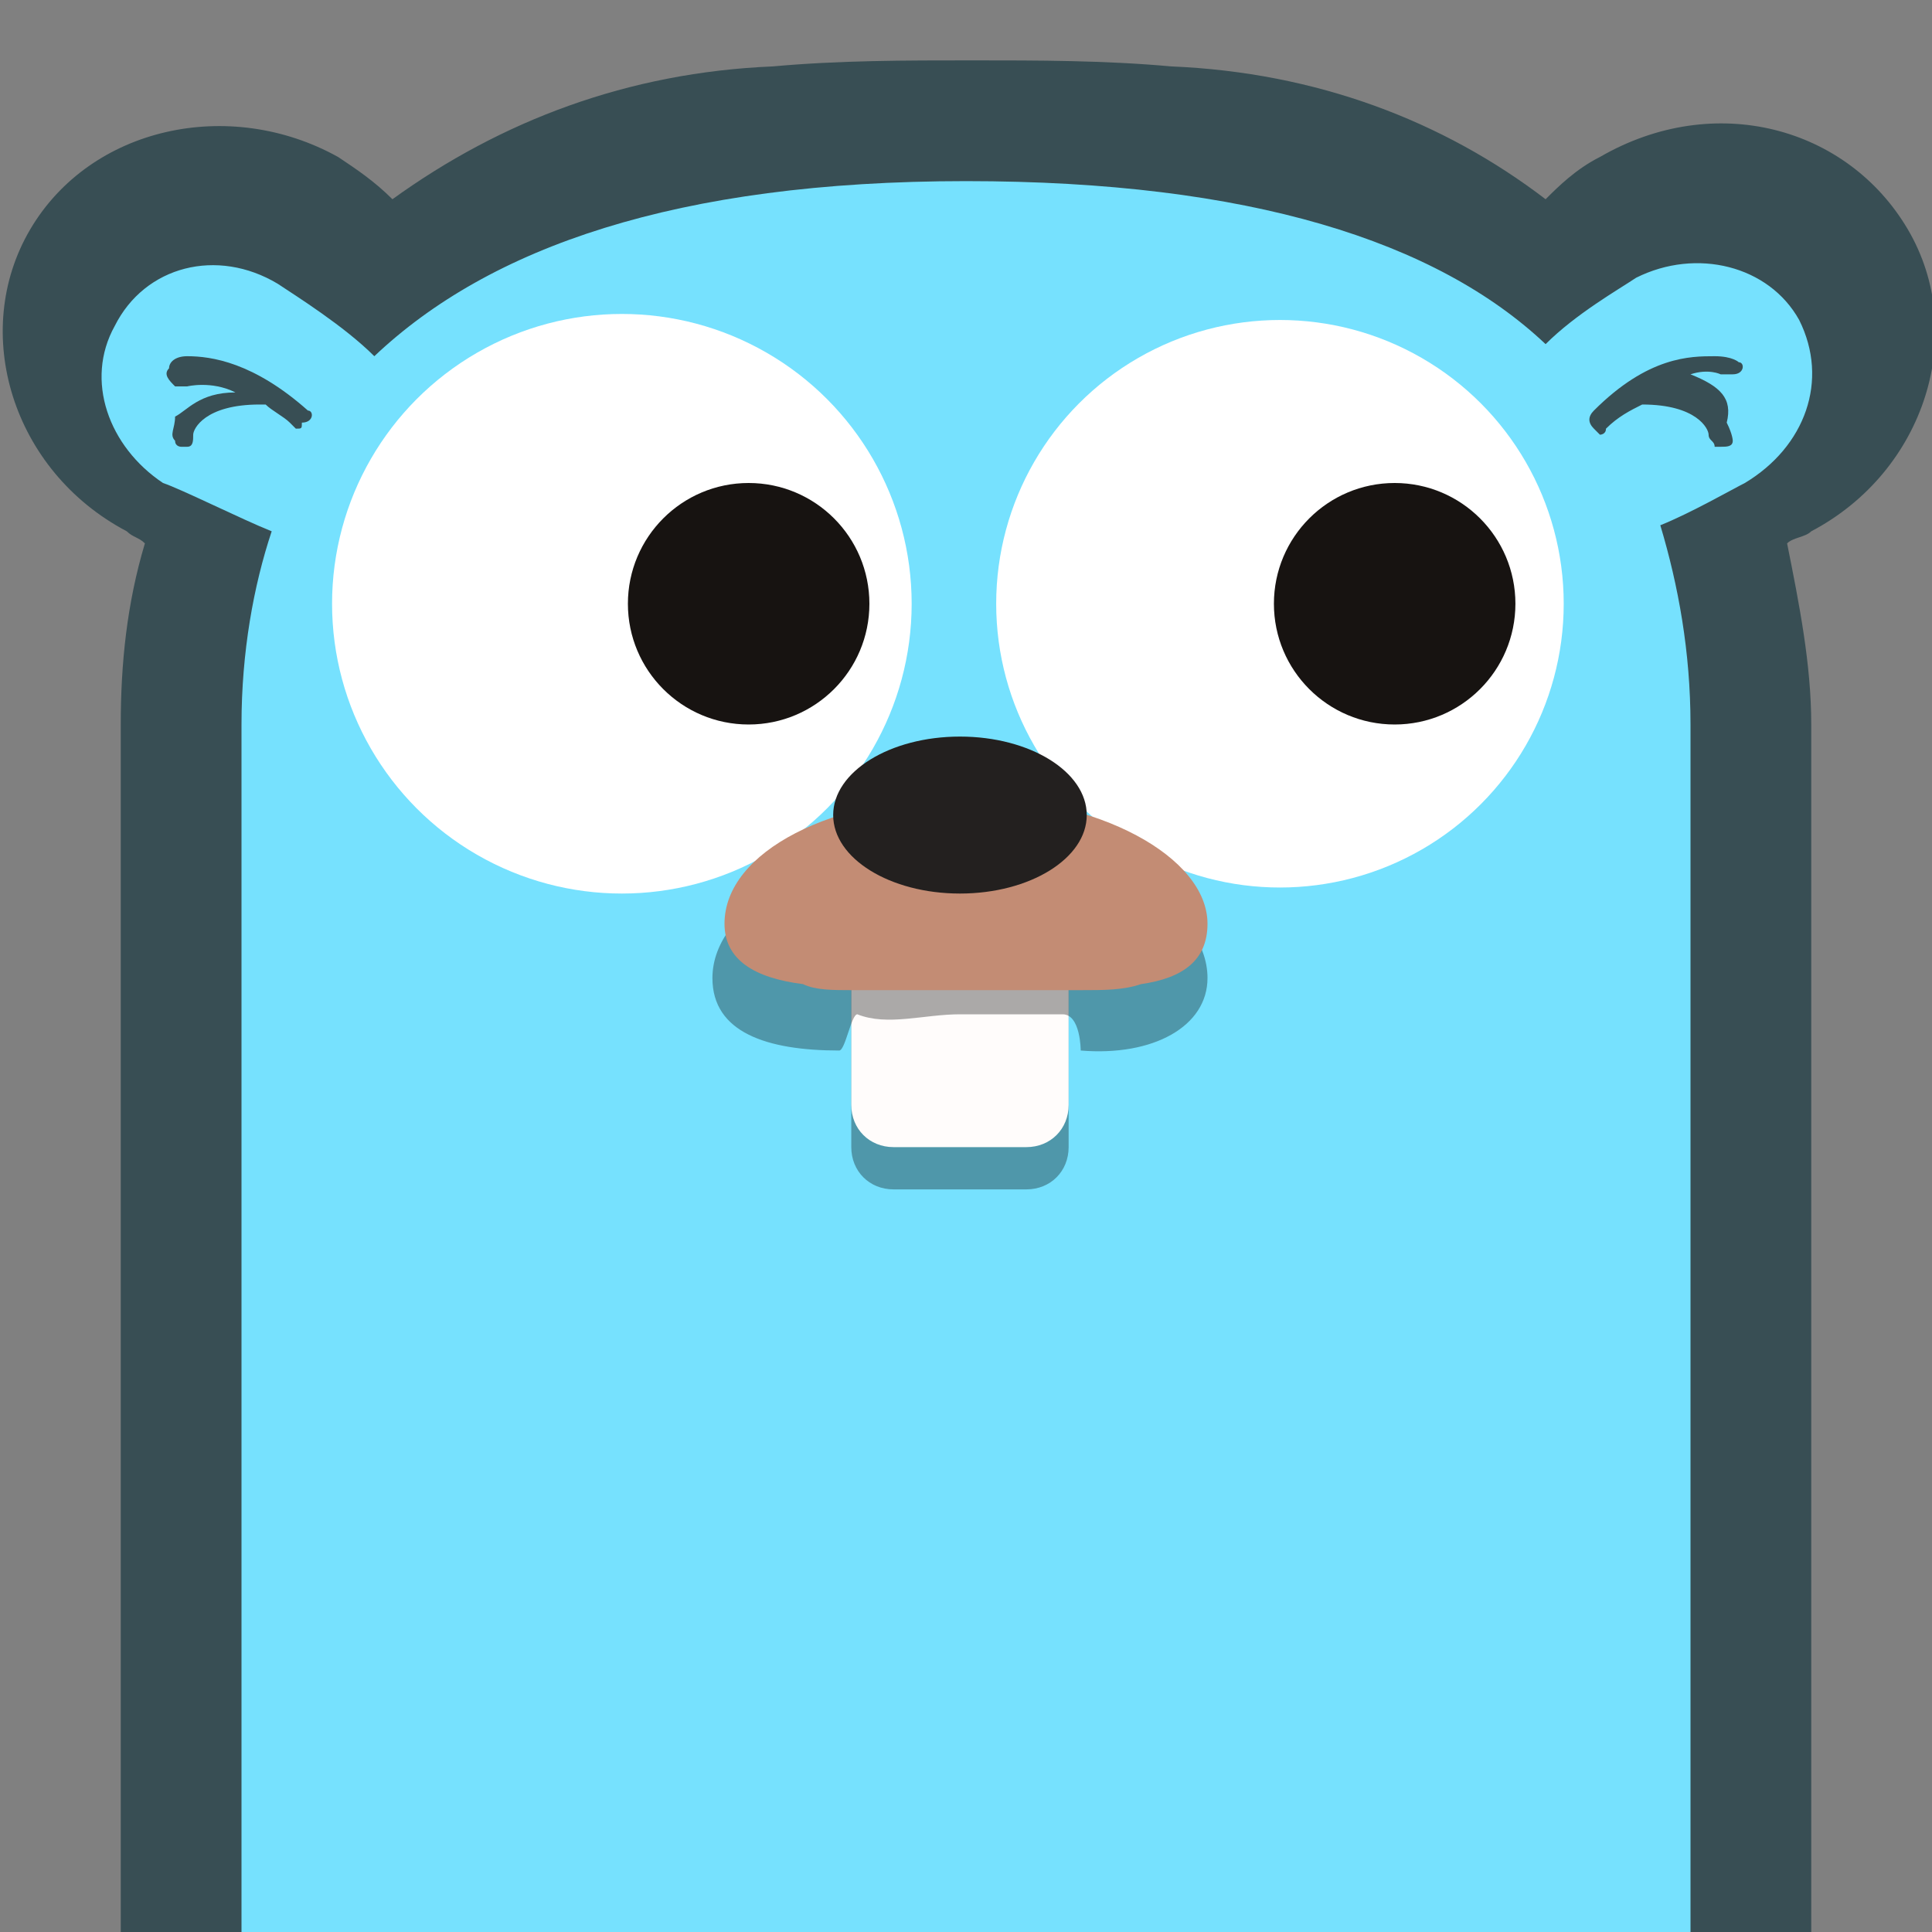<?xml version="1.0" encoding="utf-8"?>
<!-- Generator: Adobe Illustrator 25.2.1, SVG Export Plug-In . SVG Version: 6.00 Build 0)  -->
<svg version="1.1"
	 id="go-gopher" inkscape:version="0.91 r13725" xmlns:cc="http://creativecommons.org/ns#" xmlns:dc="http://purl.org/dc/elements/1.1/" xmlns:inkscape="http://www.inkscape.org/namespaces/inkscape" xmlns:rdf="http://www.w3.org/1999/02/22-rdf-syntax-ns#" xmlns:sodipodi="http://sodipodi.sourceforge.net/DTD/sodipodi-0.dtd" xmlns:svg="http://www.w3.org/2000/svg"
	 xmlns="http://www.w3.org/2000/svg" xmlns:xlink="http://www.w3.org/1999/xlink" x="0px" y="0px" viewBox="0 0 32 32"
	 style="enable-background:new 0 0 32 32;" xml:space="preserve">
<rect x="0" y="0" width="32" height="32" fill="#808080" stroke="none"/>
<style type="text/css">
	.st0{fill:#384E54;}
	.st1{fill:#76E1FE;}
	.st2{fill:#FFFFFF;}
	.st3{fill-opacity:0.329;}
	.st4{fill:#FFFCFB;}
	.st5{fill:#C38C74;}
	.st6{fill:#23201F;}
	.st7{fill:#171311;}
</style>
<g>
	<path class="st0" d="M31.6,3.8c-1-1.7-3.2-2.3-5.1-1.2c-0.4,0.2-0.7,0.5-0.9,0.7c-1.7-1.3-3.8-2.1-6.2-2.2C18.3,1,17.2,1,16.1,1v0
		c-1.1,0-2.2,0-3.3,0.1C10.4,1.2,8.3,2,6.5,3.3C6.2,3,5.9,2.8,5.6,2.6c-1.8-1-4.1-0.5-5.1,1.2c-1,1.7-0.3,4,1.6,5
		C2.2,8.9,2.3,8.9,2.4,9c-0.3,1-0.4,2-0.4,3c0,3,0,13,0,20h28c0-8,0-16,0-20c0-1-0.2-2-0.4-3c0.1-0.1,0.3-0.1,0.4-0.2
		C31.9,7.8,32.6,5.5,31.6,3.8z"/>
	<path class="st1" d="M29.8,5.3c-0.5-0.9-1.7-1.2-2.7-0.7c-0.3,0.2-1,0.6-1.5,1.1C23.8,4,20.7,3,16,3c-4.8,0-7.9,1.1-9.8,2.9
		c-0.5-0.5-1.3-1-1.6-1.2c-1-0.6-2.2-0.3-2.7,0.7C1.4,6.3,1.8,7.4,2.7,8C3,8.1,4,8.6,4.5,8.8C4.2,9.7,4,10.8,4,12v20h24
		c0-7.4,0-18,0-20c0-1.2-0.2-2.3-0.5-3.3C28,8.5,28.7,8.1,28.9,8C29.9,7.4,30.3,6.3,29.8,5.3z"/>
	
		<circle id="circle4477" inkscape:export-filename=".\rect4485.png" inkscape:export-xdpi="90" inkscape:export-ydpi="90" class="st2" cx="21.2" cy="10" r="4.7">
	</circle>
	
		<circle id="circle4483" inkscape:export-filename=".\rect4485.png" inkscape:export-xdpi="90" inkscape:export-ydpi="90" class="st2" cx="10.3" cy="10" r="4.8">
	</circle>
	
		<path id="rect4246" inkscape:export-filename=".\rect4485.png" inkscape:export-xdpi="90" inkscape:export-ydpi="90" class="st3" d="
		M14.8,15.6h2.2c0.4,0,0.7,0.3,0.7,0.7v2.7c0,0.4-0.3,0.7-0.7,0.7h-2.2c-0.4,0-0.7-0.3-0.7-0.7v-2.7C14.1,15.9,14.4,15.6,14.8,15.6z
		"/>
	
		<path id="rect4485" inkscape:export-filename=".\rect4485.png" inkscape:export-xdpi="90" inkscape:export-ydpi="90" class="st4" d="
		M14.8,14.9h2.2c0.4,0,0.7,0.3,0.7,0.7v2.7c0,0.4-0.3,0.7-0.7,0.7h-2.2c-0.4,0-0.7-0.3-0.7-0.7v-2.7C14.1,15.2,14.4,14.9,14.8,14.9z
		"/>
	
		<path id="path4487" inkscape:connector-curvature="0" inkscape:export-filename=".\rect4485.png" inkscape:export-xdpi="90" inkscape:export-ydpi="90" sodipodi:nodetypes="sssssssss" class="st3" d="
		M20,16.2c0,0.8-0.9,1.3-2.1,1.2c0,0,0-0.6-0.3-0.6c-0.5,0-1.1,0-1.7,0c-0.6,0-1.2,0.2-1.7,0c-0.1,0-0.2,0.6-0.3,0.6
		c-1.2,0-2.1-0.3-2.1-1.2c0-1.2,1.8-2.2,4.1-2.2C18.2,14,20,15,20,16.2L20,16.2z"/>
	
		<path id="path4489" inkscape:connector-curvature="0" inkscape:export-filename=".\rect4485.png" inkscape:export-xdpi="90" inkscape:export-ydpi="90" sodipodi:nodetypes="sssssssss" class="st5" d="
		M20,15.3c0,0.6-0.4,0.9-1.1,1c-0.3,0.1-0.6,0.1-1,0.1c-0.6,0-1.2,0-1.9,0c-0.7,0-1.3,0-1.9,0c-0.3,0-0.6,0-0.8-0.1
		c-0.8-0.1-1.3-0.4-1.3-1c0-1.2,1.8-2.1,4-2.1C18.2,13.2,20,14.2,20,15.3L20,15.3z"/>
	
		<ellipse id="ellipse4491" inkscape:export-filename=".\rect4485.png" inkscape:export-xdpi="90" inkscape:export-ydpi="90" class="st6" cx="15.9" cy="13.5" rx="2.1" ry="1.3">
	</ellipse>
	
		<circle id="circle4493" inkscape:export-filename=".\rect4485.png" inkscape:export-xdpi="90" inkscape:export-ydpi="90" class="st7" cx="12.4" cy="10" r="2">
	</circle>
	
		<circle id="circle4495" inkscape:export-filename=".\rect4485.png" inkscape:export-xdpi="90" inkscape:export-ydpi="90" class="st7" cx="23.1" cy="10" r="2">
	</circle>
	<path class="st0" d="M5.1,6.8c-0.9-0.8-1.6-0.9-2-0.9C2.9,5.9,2.8,6,2.8,6.1c-0.1,0.1,0,0.2,0.1,0.3c0.1,0,0.1,0,0.2,0
		c0,0,0.4-0.1,0.8,0.1C3.3,6.5,3.1,6.8,2.9,6.9C2.9,7.1,2.8,7.2,2.9,7.3C2.9,7.4,3,7.4,3,7.4c0,0,0,0,0.1,0c0.1,0,0.1-0.1,0.1-0.2
		c0-0.1,0.2-0.5,1.1-0.5c0,0,0,0,0.1,0c0.1,0.1,0.3,0.2,0.4,0.3c0,0,0.1,0.1,0.1,0.1c0.1,0,0.1,0,0.1-0.1C5.2,7,5.2,6.8,5.1,6.8z"/>
	<path class="st0" d="M28,6.2c0.3-0.1,0.5,0,0.5,0c0.1,0,0.1,0,0.2,0C28.9,6.2,28.9,6,28.8,6c0,0-0.1-0.1-0.4-0.1
		c-0.4,0-1.1,0-2,0.9c-0.1,0.1-0.1,0.2,0,0.3c0,0,0.1,0.1,0.1,0.1c0,0,0.1,0,0.1-0.1c0.2-0.2,0.4-0.3,0.6-0.4c0.9,0,1.1,0.4,1.1,0.5
		c0,0.1,0.1,0.1,0.1,0.2c0,0,0,0,0.1,0c0.1,0,0.2,0,0.2-0.1c0,0,0-0.1-0.1-0.3C28.7,6.6,28.5,6.4,28,6.2z"/>
</g>
</svg>
